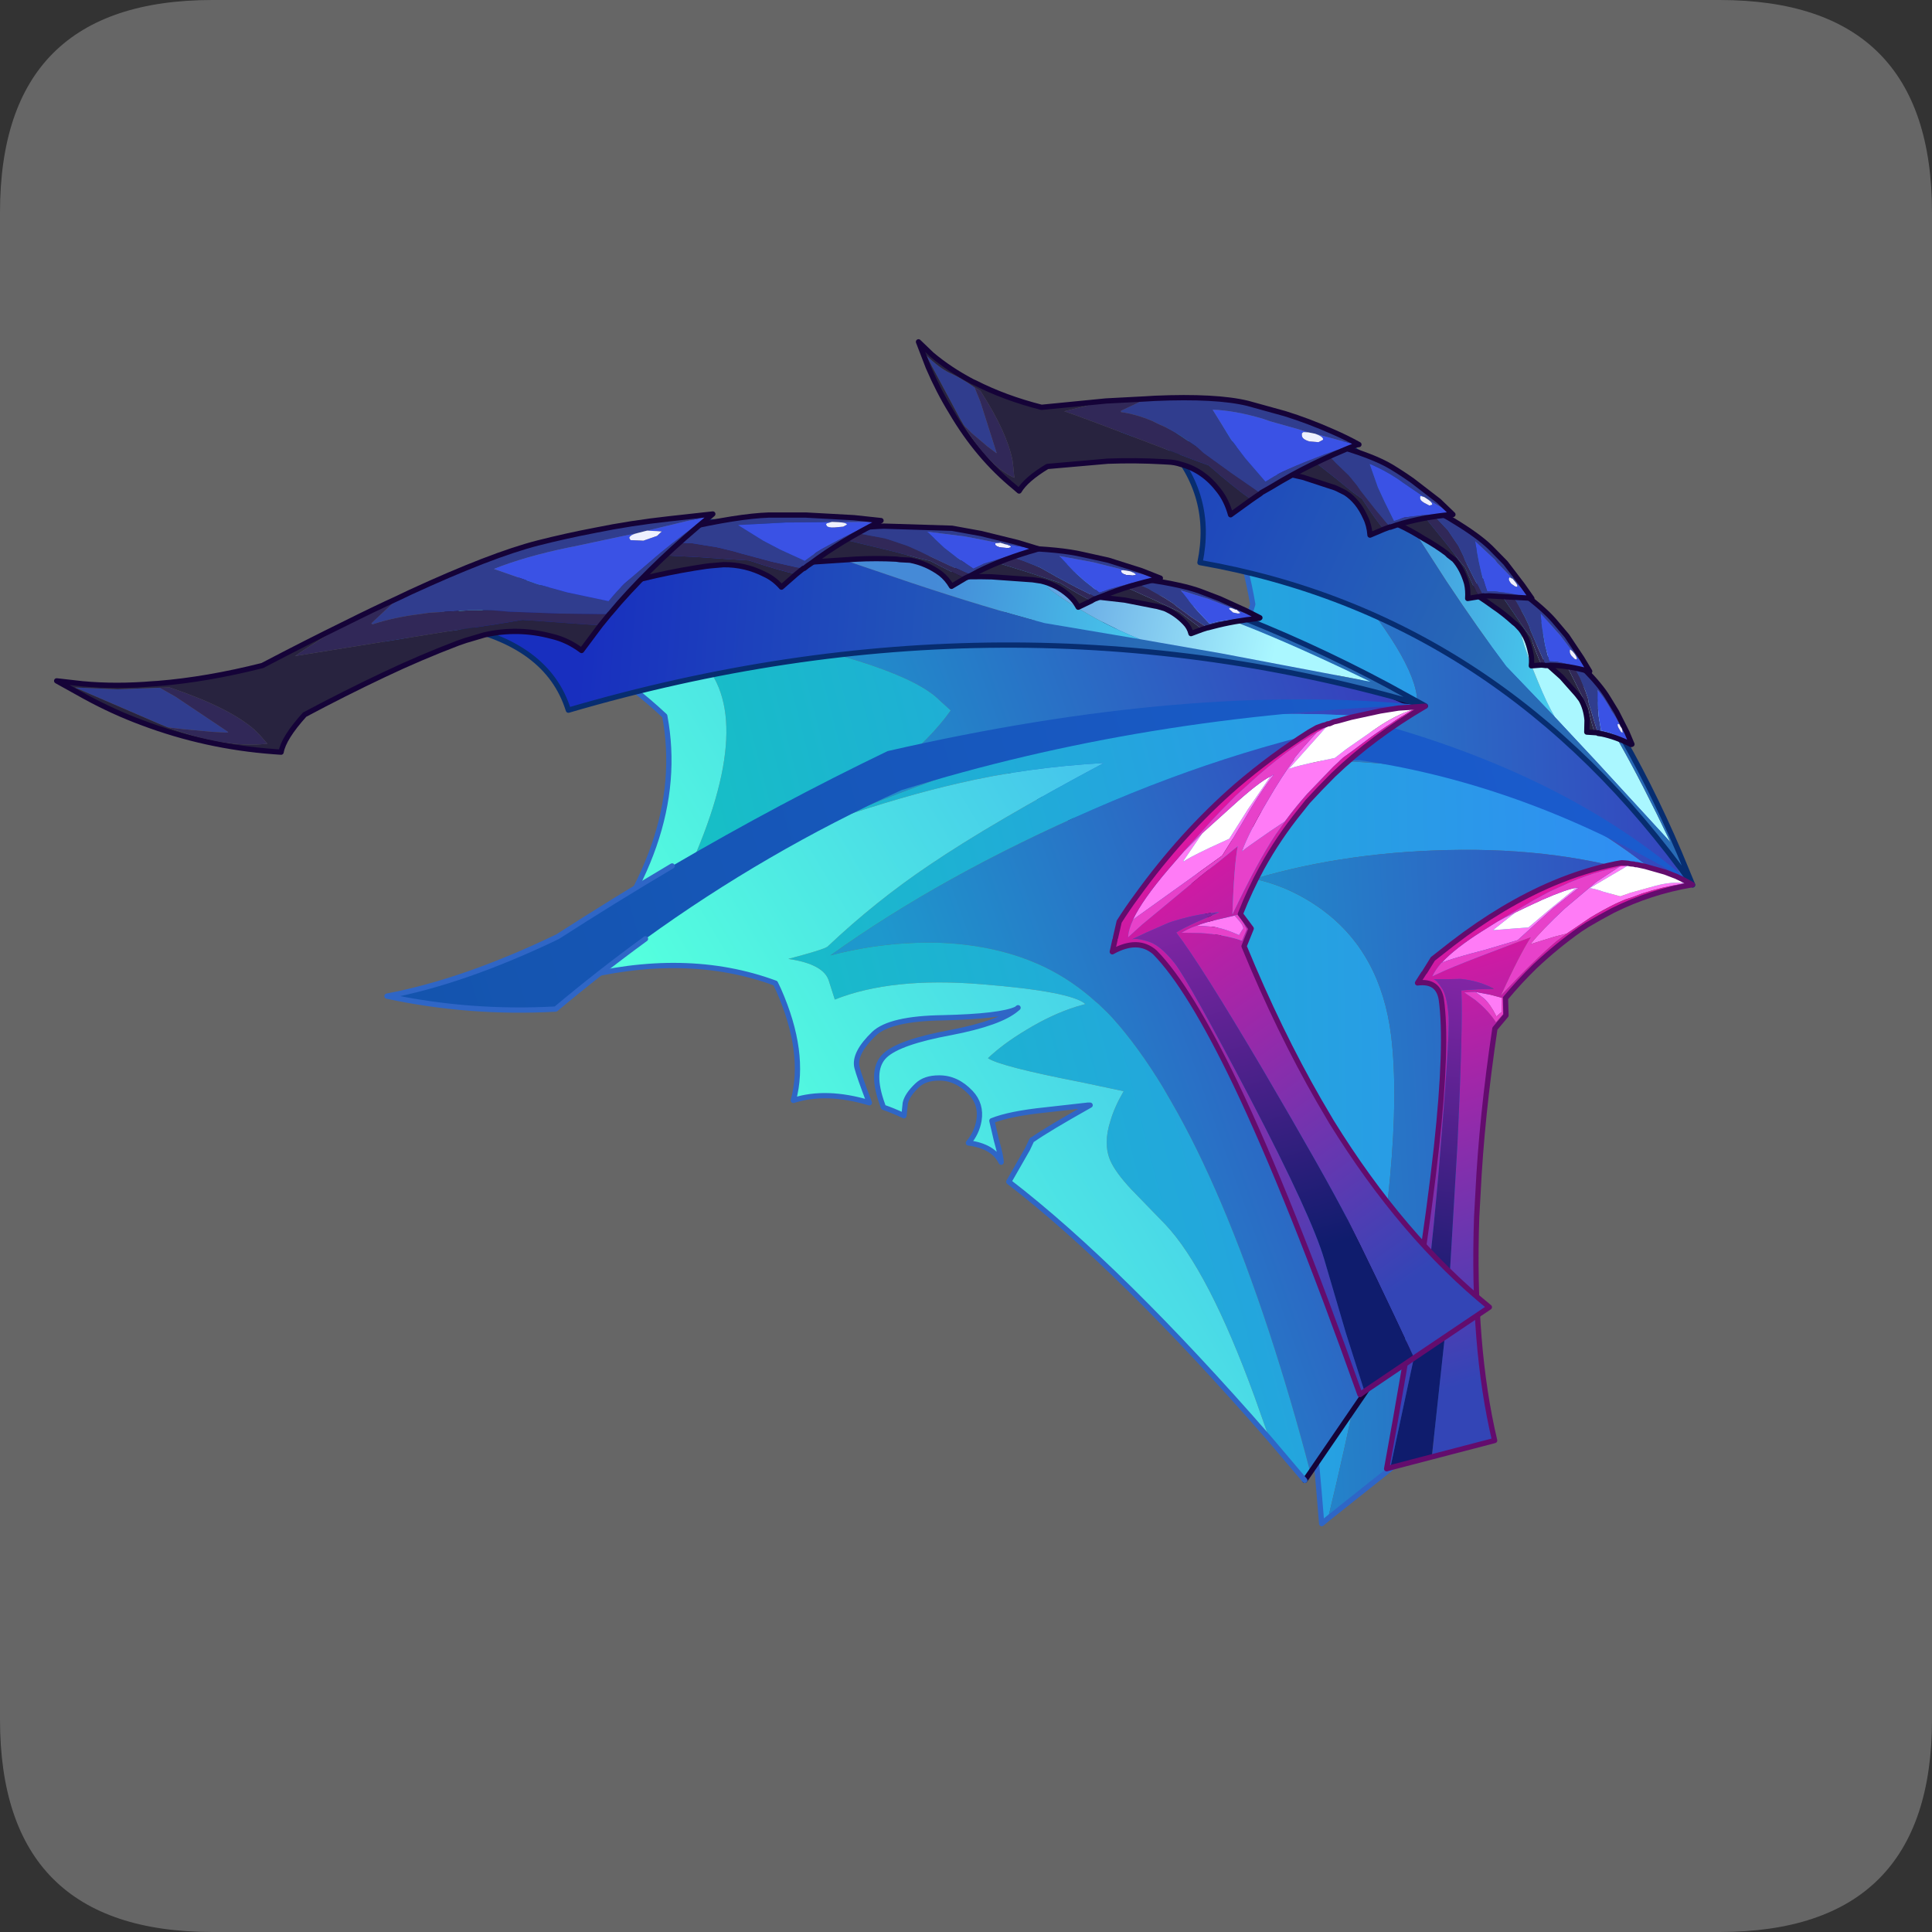 <?xml version="1.0" encoding="UTF-8" standalone="no"?>
<svg xmlns:ffdec="https://www.free-decompiler.com/flash" xmlns:xlink="http://www.w3.org/1999/xlink" ffdec:objectType="frame" height="30.0px" width="30.0px" xmlns="http://www.w3.org/2000/svg">
  <rect width="100%" height="100%" fill="#333333" stroke="none"/>
  <g transform="matrix(1.0, 0.0, 0.0, 1.0, 0.0, 0.0)">
    <use ffdec:characterId="1" height="30.0" transform="matrix(1.0, 0.0, 0.0, 1.0, 0.0, 0.0)" width="30.0" xlink:href="#shape0"/>
    <use ffdec:characterId="3" height="224.8" transform="matrix(0.082, 0.0, 0.0, 0.082, 0.839, 5.267)" width="310.8" xlink:href="#sprite0"/>
  </g>
  <defs>
    <g id="shape0" transform="matrix(1.0, 0.0, 0.0, 1.0, 0.0, 0.0)">
      <path d="M0.0 0.0 L30.0 0.0 30.0 30.0 0.0 30.0 0.0 0.0" fill="#33cc66" fill-opacity="0.0" fill-rule="evenodd" stroke="none"/>
      <path d="M0.0 26.7 L0.0 3.3 Q0.0 0.0 3.3 0.0 L26.7 0.0 Q30.0 0.0 30.0 3.3 L30.0 26.7 Q30.0 30.0 26.7 30.0 L3.3 30.0 Q0.0 30.0 0.0 26.7" fill="#666666" fill-rule="evenodd" stroke="none"/>
    </g>
    <g id="sprite0" transform="matrix(1.0, 0.0, 0.0, 1.0, 16.05, -34.5)">
      <use ffdec:characterId="2" height="224.8" transform="matrix(1.0, 0.0, 0.0, 1.0, -16.05, 34.5)" width="310.8" xlink:href="#shape1"/>
    </g>
    <g id="shape1" transform="matrix(1.0, 0.0, 0.0, 1.0, 16.05, -34.5)">
      <path d="M199.45 51.7 Q208.55 57.15 224.65 75.3 240.75 93.4 242.0 101.95 242.15 103.5 242.45 104.4 233.35 111.45 215.2 114.15 243.75 114.0 259.25 119.4 274.65 124.9 289.4 137.25 271.95 131.05 250.55 131.2 229.25 131.35 211.25 136.7 218.15 138.2 224.1 142.55 235.2 150.7 237.15 166.4 239.75 187.8 231.1 231.3 228.45 244.4 225.2 257.8 L224.0 258.8 Q216.25 161.45 196.6 158.35 201.45 151.3 203.1 138.85 L203.25 137.45 Q196.0 125.45 181.6 122.2 204.1 107.85 210.95 84.7 205.8 54.8 186.3 52.1 L199.45 51.7" fill="url(#gradient0)" fill-rule="evenodd" stroke="none"/>
      <path d="M225.2 257.8 Q228.45 244.4 231.1 231.3 239.75 187.8 237.15 166.4 235.2 150.7 224.1 142.55 218.15 138.2 211.25 136.7 229.25 131.35 250.55 131.2 271.95 131.05 289.4 137.25 274.65 124.9 259.25 119.4 243.75 114.0 215.2 114.15 233.35 111.45 242.45 104.4 242.15 103.5 242.0 101.95 240.75 93.4 224.65 75.3 208.55 57.15 199.45 51.7 L209.35 51.35 281.45 115.4 293.4 137.5 290.8 137.65 289.4 137.25 289.9 137.65 281.05 137.9 256.15 150.4 245.45 241.7 225.2 257.8" fill="url(#gradient1)" fill-rule="evenodd" stroke="none"/>
      <path d="M289.9 137.65 L289.4 137.25 290.8 137.65 289.9 137.65" fill="url(#gradient2)" fill-rule="evenodd" stroke="none"/>
      <path d="M199.45 51.7 L186.3 52.1 Q205.8 54.8 210.95 84.7 204.1 107.85 181.6 122.2 196.0 125.45 203.25 137.45 L203.1 138.85 Q201.45 151.3 196.6 158.35 216.25 161.45 224.0 258.8 L225.2 257.8 245.45 241.7 256.15 150.4 281.05 137.9 289.9 137.65 290.8 137.65 293.4 137.5 281.45 115.4 209.35 51.35 199.45 51.7 Z" fill="none" stroke="#2f66c6" stroke-linecap="round" stroke-linejoin="round" stroke-width="1.0"/>
      <path d="M200.75 110.4 Q216.95 107.65 232.55 106.7 270.45 116.85 293.75 137.35 263.15 118.9 231.15 114.2 211.95 114.75 192.45 120.7 184.95 122.95 177.45 126.0 167.9 120.5 160.15 111.65 169.65 114.75 183.05 114.0 191.95 111.95 200.75 110.4" fill="url(#gradient3)" fill-rule="evenodd" stroke="none"/>
      <path d="M200.75 110.4 Q191.95 111.95 183.05 114.0 169.65 114.75 160.15 111.65 167.9 120.5 177.45 126.0 184.95 122.95 192.45 120.7" fill="none" stroke="#072d70" stroke-linecap="round" stroke-linejoin="round" stroke-width="1.0"/>
      <path d="M228.4 54.35 L228.95 54.4" fill="none" stroke="#150338" stroke-linecap="round" stroke-linejoin="round" stroke-width="1.0"/>
      <path d="M268.15 106.05 L258.95 96.45 Q253.75 89.55 247.6 80.3 L241.45 70.75 Q246.7 73.15 252.95 78.15 263.75 86.6 270.55 95.9 L271.25 96.95 266.1 93.15 Q263.65 91.65 261.85 90.75 262.8 94.2 265.0 99.45 266.65 103.5 268.15 106.05" fill="url(#gradient4)" fill-rule="evenodd" stroke="none"/>
      <path d="M268.15 106.05 Q266.65 103.5 265.0 99.45 262.8 94.2 261.85 90.75 263.65 91.65 266.1 93.15 L271.25 96.95 Q276.4 104.1 280.45 111.05 284.65 118.45 290.05 129.75 L275.9 114.35 268.15 106.05" fill="url(#gradient5)" fill-rule="evenodd" stroke="none"/>
      <path d="M271.25 96.95 L270.55 95.9 Q263.75 86.6 252.95 78.15 246.7 73.15 241.45 70.75 L247.6 80.3 Q253.75 89.55 258.95 96.45 L268.15 106.05 275.9 114.35 290.05 129.75 Q284.65 118.45 280.45 111.05 276.4 104.1 271.25 96.95 M294.25 137.85 Q257.85 86.8 200.95 76.8 203.6 64.1 194.8 54.35 L228.4 54.35 Q269.35 79.3 291.7 131.7 L294.25 137.85" fill="url(#gradient6)" fill-rule="evenodd" stroke="none"/>
      <path d="M294.25 137.85 Q257.85 86.8 200.95 76.8 203.6 64.1 194.8 54.35 L228.4 54.35 Q269.35 79.3 291.7 131.7 L294.25 137.85 Z" fill="none" stroke="#072d70" stroke-linecap="round" stroke-linejoin="round" stroke-width="1.0"/>
      <path d="M292.7 137.5 L292.75 137.55 Q288.55 138.2 284.7 139.45 L283.0 140.1 281.45 140.6 279.75 141.35 Q277.2 142.6 274.9 144.0 L270.4 147.05 268.05 147.65 263.55 149.05 Q265.65 146.4 270.05 142.3 L276.1 137.2 275.8 137.4 280.45 134.35 281.95 134.2 274.65 138.5 Q275.1 138.35 277.4 139.15 L280.55 140.0 282.4 139.35 287.25 138.0 Q290.25 137.2 292.7 137.5 M246.75 152.55 Q249.25 149.85 254.3 146.65 L257.25 144.8 Q258.65 144.0 260.6 143.1 L256.5 146.35 256.55 146.4 260.4 146.1 263.15 145.9 267.4 142.3 272.2 138.4 272.65 138.4 267.85 142.2 263.7 145.95 261.1 148.3 255.05 150.1 Q248.85 151.7 246.75 152.55 M258.05 159.2 L258.1 161.65 258.1 161.9 257.7 162.2 257.1 162.75 Q255.95 160.45 254.75 159.35 L253.1 158.1 256.0 158.65 258.05 159.2" fill="#ff7bf6" fill-rule="evenodd" stroke="none"/>
      <path d="M289.0 135.4 L291.1 136.2 Q292.75 136.95 294.2 137.8 286.2 139.15 279.1 142.7 L276.7 144.0 274.35 145.35 272.95 146.25 Q268.55 149.35 264.45 153.2 261.55 156.0 258.8 159.3 L258.9 162.55 256.8 165.05 Q254.3 181.75 253.6 196.2 L253.35 200.7 Q252.5 225.05 256.75 243.05 L244.85 246.15 247.85 218.45 249.7 187.1 Q250.75 165.1 250.45 157.8 L253.6 157.6 256.45 157.55 256.6 157.5 Q253.75 156.0 250.35 155.65 L247.35 155.7 245.15 155.7 Q245.8 155.85 246.7 157.3 247.75 158.7 248.05 162.85 248.25 166.85 246.25 190.95 244.2 215.15 242.35 223.25 L239.35 237.2 237.0 248.2 236.3 248.4 Q243.25 210.35 245.75 187.4 247.85 167.95 246.65 159.5 246.05 155.9 242.15 156.4 L243.3 154.6 243.5 154.35 245.05 151.85 248.75 148.95 Q258.3 141.6 267.85 137.55 273.8 135.05 279.65 133.85 L280.8 133.65 281.6 133.7 282.05 133.75 282.25 133.8 282.5 133.85 283.1 133.9 283.45 134.0 283.7 134.0 285.3 134.35 282.85 134.2 281.95 134.2 280.45 134.35 276.9 135.25 Q274.15 136.0 270.85 137.4 267.55 138.9 267.05 139.15 L264.25 140.65 262.65 141.6 257.25 144.8 254.3 146.65 Q249.25 149.85 246.75 152.55 L246.7 152.55 Q245.5 153.95 244.95 155.15 L247.35 154.05 Q250.7 152.6 257.35 150.1 L260.5 148.9 263.6 147.75 Q261.5 151.0 257.95 158.75 264.4 151.9 268.45 148.5 L270.4 147.05 274.9 144.0 Q277.2 142.6 279.75 141.35 L281.45 140.6 283.0 140.1 284.7 139.45 Q288.55 138.2 292.75 137.55 L292.7 137.5 Q290.1 136.15 289.0 135.4 M253.1 158.1 L251.85 158.15 251.0 158.2 253.05 159.6 Q255.6 161.65 257.0 163.85 L258.35 162.3 258.35 162.15 258.4 161.8 258.45 159.6 258.35 159.25 258.05 159.2 256.0 158.65 253.1 158.1" fill="url(#gradient7)" fill-rule="evenodd" stroke="none"/>
      <path d="M285.3 134.35 L289.0 135.4 Q290.1 136.15 292.7 137.5 290.25 137.2 287.25 138.0 L282.4 139.35 280.55 140.0 277.4 139.15 Q275.1 138.35 274.65 138.5 L281.95 134.2 282.85 134.2 285.3 134.35 M272.2 138.4 L267.4 142.3 263.15 145.9 260.4 146.1 256.55 146.4 256.5 146.35 260.6 143.1 Q262.85 142.0 265.8 140.65 270.5 138.6 272.2 138.4" fill="#ffffff" fill-rule="evenodd" stroke="none"/>
      <path d="M270.4 147.05 L268.45 148.5 Q264.4 151.9 257.95 158.75 261.5 151.0 263.6 147.75 L260.5 148.9 257.35 150.1 Q250.7 152.6 247.35 154.05 L244.95 155.15 Q245.5 153.95 246.7 152.55 L246.75 152.55 Q248.85 151.7 255.05 150.1 L261.1 148.3 263.7 145.95 267.85 142.2 272.65 138.4 272.2 138.4 Q270.5 138.6 265.8 140.65 262.85 142.0 260.6 143.1 258.65 144.0 257.25 144.8 L262.65 141.6 264.25 140.65 267.05 139.15 Q267.55 138.9 270.85 137.4 274.15 136.0 276.9 135.25 L280.45 134.35 275.8 137.4 276.1 137.2 270.05 142.3 Q265.65 146.4 263.55 149.05 L268.05 147.65 270.4 147.05 M258.05 159.2 L258.35 159.25 258.45 159.6 258.4 161.8 258.35 162.15 258.35 162.3 257.0 163.85 Q255.6 161.65 253.05 159.6 L251.0 158.2 251.85 158.15 253.1 158.1 254.75 159.35 Q255.95 160.45 257.1 162.75 L257.7 162.2 258.1 161.9 258.1 161.65 258.05 159.2" fill="#e741ca" fill-rule="evenodd" stroke="none"/>
      <path d="M244.85 246.15 L237.0 248.2 239.35 237.2 242.35 223.25 Q244.2 215.15 246.25 190.95 248.25 166.85 248.05 162.85 247.75 158.7 246.7 157.3 245.8 155.85 245.15 155.7 L247.35 155.7 250.35 155.65 Q253.75 156.0 256.6 157.5 L256.45 157.55 253.6 157.6 250.45 157.8 Q250.75 165.1 249.7 187.1 L247.85 218.45 244.85 246.15" fill="url(#gradient8)" fill-rule="evenodd" stroke="none"/>
      <path d="M289.0 135.4 L291.1 136.2 Q292.75 136.95 294.2 137.8 286.2 139.15 279.1 142.7 L276.7 144.0 274.35 145.35 272.95 146.25 Q268.55 149.35 264.45 153.2 261.55 156.0 258.8 159.3 L258.9 162.55 256.8 165.05 Q254.3 181.75 253.6 196.2 L253.35 200.7 Q252.5 225.05 256.75 243.05 L244.85 246.15 237.0 248.2 236.3 248.4 Q243.25 210.35 245.75 187.4 247.85 167.95 246.65 159.5 246.05 155.9 242.15 156.4 L243.3 154.6 M243.5 154.35 L245.05 151.85 248.75 148.95 Q258.3 141.6 267.85 137.55 273.8 135.05 279.65 133.85 L280.8 133.65 281.6 133.7 282.05 133.75 282.25 133.8 282.5 133.85 283.1 133.9 283.45 134.0 283.7 134.0 285.3 134.35 289.0 135.4" fill="none" stroke="#630c6d" stroke-linecap="round" stroke-linejoin="round" stroke-width="1.0"/>
      <path d="M280.85 108.25 L280.85 108.2 280.8 108.15 280.45 107.65 280.5 107.55 280.15 107.0 Q279.9 106.35 278.85 104.85 L278.55 104.25 Q277.35 102.2 276.25 100.9 276.2 102.6 276.3 103.95 L276.45 105.9 276.9 108.6 277.95 108.85 Q278.75 109.05 280.05 109.7 L282.25 111.0 282.55 111.0 281.95 110.0 280.85 108.25 M273.2 96.45 L273.7 96.95 Q276.85 100.15 278.2 102.4 L279.85 105.1 281.8 108.95 282.75 111.2 282.6 111.25 Q279.7 109.8 277.05 109.25 L276.35 109.15 276.35 109.05 276.3 109.05 276.25 108.95 276.1 108.45 275.4 106.2 274.55 103.3 274.45 102.6 273.9 101.0 273.0 98.8 272.8 98.4 271.5 96.05 271.45 95.9 273.2 96.45" fill="#303d8e" fill-rule="evenodd" stroke="none"/>
      <path d="M280.5 107.55 L280.25 107.4 280.15 107.35 280.05 107.4 280.05 107.5 Q280.0 107.75 280.3 108.25 L280.7 108.9 281.0 109.0 280.85 108.25 281.95 110.0 282.55 111.0 282.25 111.0 280.05 109.7 Q278.75 109.05 277.95 108.85 L276.9 108.6 276.45 105.9 276.3 103.95 Q276.2 102.6 276.25 100.9 277.35 102.2 278.55 104.25 L278.85 104.85 Q279.9 106.35 280.15 107.0 L280.5 107.55" fill="#3a52e5" fill-rule="evenodd" stroke="none"/>
      <path d="M280.85 108.25 L281.0 109.0 280.7 108.9 280.3 108.25 Q280.0 107.75 280.05 107.5 L280.05 107.4 280.15 107.35 280.25 107.4 280.5 107.55 280.45 107.65 280.8 108.15 280.85 108.2 280.85 108.25" fill="#eef0ff" fill-rule="evenodd" stroke="none"/>
      <path d="M276.3 109.05 L275.7 109.0 Q275.1 107.45 274.5 104.35 L273.75 102.95 272.55 100.6 269.25 94.0 269.85 93.65 271.05 94.5 273.2 96.45 271.45 95.9 271.5 96.05 272.8 98.4 273.0 98.8 273.9 101.0 274.45 102.6 274.55 103.3 275.4 106.2 276.1 108.45 276.25 108.95 276.3 109.05 M269.0 93.55 L268.6 92.9 269.45 93.45 269.0 93.55" fill="#312858" fill-rule="evenodd" stroke="none"/>
      <path d="M275.7 109.0 L274.2 108.9 274.25 106.65 Q274.05 104.4 273.1 102.75 L272.45 101.9 272.2 101.6 269.45 98.5 266.15 95.55 269.25 94.0 272.55 100.6 273.75 102.95 274.5 104.35 Q275.1 107.45 275.7 109.0 M269.85 93.65 L270.05 93.45 271.05 94.5 269.85 93.65" fill="#28233f" fill-rule="evenodd" stroke="none"/>
      <path d="M273.2 96.45 L273.7 96.95 Q276.85 100.15 278.2 102.4 L279.85 105.1 281.8 108.95 282.75 111.2 282.6 111.25 Q279.7 109.8 277.05 109.25 L276.35 109.15 276.35 109.05 276.3 109.05 275.7 109.0 274.2 108.9 274.25 106.65 Q274.05 104.4 273.1 102.75 L272.45 101.9 272.2 101.6 269.45 98.5 266.15 95.55 269.25 94.0 269.85 93.65 270.05 93.45 271.05 94.5 273.2 96.45 Z" fill="none" stroke="#150338" stroke-linecap="round" stroke-linejoin="round" stroke-width="1.0"/>
      <path d="M260.95 81.85 L261.65 82.25 Q266.0 85.5 268.0 87.8 L270.45 90.7 273.25 94.9 274.75 97.4 274.6 97.4 Q270.75 96.3 267.3 96.25 L266.5 96.3 266.45 96.3 266.3 96.05 266.1 95.5 264.95 92.9 263.55 89.65 263.3 88.85 262.45 87.05 261.1 84.6 260.85 84.15 258.9 81.65 258.85 81.55 260.95 81.85 M271.5 93.6 L270.9 92.85 269.15 90.55 268.6 89.95 265.45 86.4 Q265.6 88.4 265.9 90.05 L266.3 92.4 267.1 95.5 268.45 95.55 271.2 96.15 274.1 97.15 274.45 97.2 273.55 96.05 271.95 94.15 271.5 93.6" fill="#303d8e" fill-rule="evenodd" stroke="none"/>
      <path d="M266.45 96.3 L265.65 96.2 Q264.75 94.4 263.6 90.95 L262.5 89.5 260.7 86.85 255.75 79.65 256.5 79.15 258.1 79.9 260.95 81.85 258.85 81.55 258.9 81.65 260.85 84.15 261.1 84.6 262.45 87.05 263.3 88.85 263.55 89.65 264.95 92.9 266.1 95.5 266.3 96.05 266.45 96.3 M256.0 78.95 L255.5 79.25 254.9 78.4 256.0 78.95" fill="#312858" fill-rule="evenodd" stroke="none"/>
      <path d="M265.65 96.2 L263.7 96.35 Q263.85 94.95 263.55 93.8 263.0 91.1 261.65 89.4 L260.8 88.5 260.35 88.15 Q258.55 86.5 256.55 85.15 254.45 83.6 252.1 82.2 L255.75 79.65 260.7 86.85 262.5 89.5 263.6 90.95 Q264.75 94.4 265.65 96.2 M256.5 79.15 L256.75 78.9 258.1 79.9 256.5 79.15" fill="#28233f" fill-rule="evenodd" stroke="none"/>
      <path d="M271.95 94.15 L273.55 96.05 274.45 97.2 274.1 97.15 271.2 96.15 268.45 95.55 267.1 95.5 266.3 92.4 265.9 90.05 Q265.6 88.4 265.45 86.4 L268.6 89.95 269.15 90.55 270.9 92.85 271.5 93.6 271.1 93.3 271.05 93.3 271.0 93.4 271.0 93.55 Q270.9 93.9 271.3 94.45 L271.9 95.05 272.3 95.15 Q272.4 94.9 271.95 94.15" fill="#3a52e5" fill-rule="evenodd" stroke="none"/>
      <path d="M271.5 93.6 L271.95 94.15 Q272.4 94.9 272.3 95.15 L271.9 95.05 271.3 94.45 Q270.9 93.9 271.0 93.55 L271.0 93.4 271.05 93.3 271.1 93.3 271.5 93.6" fill="#eef0ff" fill-rule="evenodd" stroke="none"/>
      <path d="M260.95 81.85 L261.65 82.25 Q266.0 85.5 268.0 87.8 L270.45 90.7 273.25 94.9 274.75 97.4 274.6 97.4 Q270.75 96.3 267.3 96.25 L266.5 96.3 266.45 96.3 265.65 96.2 263.7 96.35 Q263.85 94.95 263.55 93.8 263.0 91.1 261.65 89.4 L260.8 88.5 260.35 88.15 Q258.55 86.5 256.55 85.15 254.45 83.6 252.1 82.2 L255.75 79.65 256.5 79.15 256.75 78.9 258.1 79.9 260.95 81.85 Z" fill="none" stroke="#150338" stroke-linecap="round" stroke-linejoin="round" stroke-width="1.0"/>
      <path d="M248.1 68.35 L245.7 68.15 245.65 68.3 247.95 70.75 248.3 71.3 249.9 73.65 250.85 75.6 251.15 76.4 252.85 79.8 254.25 82.4 254.55 83.0 254.65 83.1 253.8 83.25 Q252.7 81.4 251.2 77.8 L250.0 76.35 247.95 73.65 242.15 66.5 242.95 65.85 244.8 66.5 248.1 68.35 M241.8 66.1 L241.2 65.25 242.4 65.65 241.8 66.1" fill="#312858" fill-rule="evenodd" stroke="none"/>
      <path d="M254.65 83.1 L254.55 83.0 254.25 82.4 252.85 79.8 251.15 76.4 250.85 75.6 249.9 73.65 248.3 71.3 247.95 70.75 245.65 68.3 245.7 68.15 248.1 68.35 248.75 68.75 Q253.65 71.7 256.0 74.0 L258.8 76.85 262.05 81.1 263.8 83.6 263.65 83.55 255.65 83.1 254.75 83.15 254.65 83.1 M260.05 79.85 L259.45 79.1 257.25 76.85 256.8 76.25 253.05 72.75 253.75 76.6 254.3 79.05 255.35 82.25 256.8 82.25 259.85 82.65 263.05 83.35 263.45 83.35 262.4 82.3 260.6 80.4 260.1 79.8 260.05 79.85" fill="#303d8e" fill-rule="evenodd" stroke="none"/>
      <path d="M244.8 66.5 L242.95 65.85 243.25 65.55 244.8 66.5 M242.15 66.5 L247.95 73.65 250.0 76.35 251.2 77.8 Q252.7 81.4 253.8 83.25 L251.65 83.6 Q251.75 82.05 251.45 80.75 250.65 78.0 249.1 76.25 L248.05 75.45 247.65 75.05 Q245.55 73.5 243.3 72.25 240.95 70.75 238.35 69.55 L242.15 66.5" fill="#28233f" fill-rule="evenodd" stroke="none"/>
      <path d="M260.6 80.4 L262.4 82.3 263.45 83.35 263.05 83.35 259.85 82.65 256.8 82.25 255.35 82.25 254.3 79.05 253.75 76.6 253.05 72.75 256.8 76.25 257.25 76.85 259.45 79.1 260.05 79.85 259.7 79.65 259.6 79.6 259.55 79.65 259.45 79.85 Q259.4 80.2 259.9 80.8 L260.6 81.3 261.0 81.4 Q261.2 81.15 260.6 80.4" fill="#3a52e5" fill-rule="evenodd" stroke="none"/>
      <path d="M260.05 79.85 L260.1 79.8 260.6 80.4 Q261.2 81.15 261.0 81.4 L260.6 81.3 259.9 80.8 Q259.4 80.2 259.45 79.85 L259.55 79.65 259.6 79.6 259.7 79.65 260.05 79.85" fill="#eef0ff" fill-rule="evenodd" stroke="none"/>
      <path d="M248.1 68.35 L244.8 66.5 243.25 65.55 242.95 65.85 242.15 66.5 238.35 69.55 Q240.95 70.75 243.3 72.25 245.55 73.5 247.65 75.05 L248.05 75.45 249.1 76.25 Q250.65 78.0 251.45 80.75 251.75 82.05 251.65 83.6 L253.8 83.25 254.65 83.1 254.75 83.15 255.65 83.1 263.65 83.55 263.8 83.6 262.05 81.1 258.8 76.85 256.0 74.0 Q253.65 71.7 248.75 68.75 L248.1 68.35 Z" fill="none" stroke="#150338" stroke-linecap="round" stroke-linejoin="round" stroke-width="1.0"/>
      <path d="M225.8 54.4 L226.85 54.65 Q233.8 56.65 237.15 58.65 239.15 59.85 241.2 61.3 L246.2 65.15 248.85 67.7 248.6 67.7 Q243.05 68.2 238.15 69.7 L237.0 70.1 236.95 70.05 236.8 69.85 236.3 69.3 234.1 66.65 231.35 63.15 230.7 62.2 229.15 60.3 226.7 57.95 226.15 57.35 Q224.5 55.9 222.8 55.2 L222.8 55.0 225.8 54.4 M243.45 64.4 L242.45 63.75 239.3 61.6 238.55 61.05 Q235.6 59.1 233.1 58.15 L234.65 62.55 235.9 65.25 237.7 68.9 239.65 68.25 243.6 67.75 247.95 67.6 248.4 67.55 246.9 66.5 244.05 64.8 243.45 64.4" fill="#303d8e" fill-rule="evenodd" stroke="none"/>
      <path d="M244.05 64.8 L246.9 66.5 248.4 67.55 247.95 67.6 243.6 67.75 239.65 68.25 237.7 68.9 235.9 65.25 234.65 62.55 233.1 58.15 Q235.6 59.1 238.55 61.05 L239.3 61.6 242.45 63.75 243.45 64.4 242.8 64.2 242.75 64.2 242.65 64.3 242.65 64.55 Q242.6 65.0 243.35 65.45 L244.4 66.0 244.9 65.85 Q245.05 65.5 244.05 64.8" fill="#3a52e5" fill-rule="evenodd" stroke="none"/>
      <path d="M236.95 70.05 L235.75 70.5 Q234.15 68.6 231.65 64.75 L229.85 63.45 226.65 60.85 218.05 54.1 218.9 53.1 221.35 53.3 225.8 54.4 222.8 55.0 222.8 55.2 Q224.5 55.9 226.15 57.35 L226.7 57.95 229.15 60.3 230.7 62.2 231.35 63.15 234.1 66.65 236.3 69.3 236.8 69.85 236.95 70.05 M216.5 53.0 L218.25 53.0 217.5 53.7 216.5 53.0" fill="#312858" fill-rule="evenodd" stroke="none"/>
      <path d="M235.75 70.5 L233.15 71.6 Q233.0 69.7 232.3 68.3 230.9 65.15 228.5 63.6 L227.1 62.9 226.55 62.65 220.45 60.65 213.55 59.1 218.05 54.1 226.65 60.85 229.85 63.45 231.65 64.75 Q234.15 68.6 235.75 70.5 M218.9 53.1 L219.2 52.75 221.35 53.3 218.9 53.1" fill="#28233f" fill-rule="evenodd" stroke="none"/>
      <path d="M243.45 64.4 L244.05 64.8 Q245.05 65.5 244.9 65.85 L244.4 66.0 243.35 65.45 Q242.6 65.0 242.65 64.55 L242.65 64.3 242.75 64.2 242.8 64.2 243.45 64.4" fill="#eef0ff" fill-rule="evenodd" stroke="none"/>
      <path d="M225.8 54.4 L226.85 54.65 Q233.8 56.65 237.15 58.65 239.15 59.85 241.2 61.3 L246.2 65.15 248.85 67.7 248.6 67.7 Q243.05 68.2 238.15 69.7 L237.0 70.1 236.95 70.05 235.75 70.5 233.15 71.6 Q233.0 69.7 232.3 68.3 230.9 65.15 228.5 63.6 L227.1 62.9 226.55 62.65 220.45 60.65 213.55 59.1 218.05 54.1 218.9 53.1 219.2 52.75 221.35 53.3 225.8 54.4 Z" fill="none" stroke="#150338" stroke-linecap="round" stroke-linejoin="round" stroke-width="1.0"/>
      <path d="M221.5 52.15 L219.75 51.6 214.25 50.05 212.8 49.55 Q207.55 48.0 203.35 47.85 L206.85 53.5 209.55 57.05 213.35 61.45 Q215.0 60.4 216.4 59.7 218.55 58.65 222.65 57.05 227.35 55.15 229.55 54.75 L230.3 54.45 227.55 53.7 222.75 52.4 221.5 52.15 M190.75 45.8 L192.4 45.7 Q204.05 45.2 210.0 46.65 L217.05 48.6 Q221.55 50.0 226.05 52.0 228.6 53.1 231.05 54.45 L230.65 54.5 Q221.8 58.0 214.45 62.5 L212.6 63.55 212.45 63.7 212.15 63.5 211.25 62.85 207.05 59.95 201.65 56.05 200.5 55.0 197.5 52.95 Q195.55 51.6 193.05 50.55 L191.95 50.0 Q188.85 48.7 186.0 48.3 L186.0 48.05 190.75 45.8 M158.25 43.6 L159.35 46.3 162.45 56.05 162.35 56.05 162.3 56.0 160.7 54.8 157.75 52.3 156.2 50.75 155.45 49.45 149.05 37.5 Q151.65 40.0 153.6 40.9 155.65 41.8 158.25 43.6" fill="#303d8e" fill-rule="evenodd" stroke="none"/>
      <path d="M222.75 52.4 L227.55 53.7 230.3 54.45 229.55 54.75 Q227.35 55.15 222.65 57.05 218.55 58.65 216.4 59.7 215.0 60.4 213.35 61.45 L209.55 57.05 206.85 53.5 203.35 47.85 Q207.55 48.0 212.8 49.55 L214.25 50.05 219.75 51.6 221.5 52.15 220.55 52.1 220.35 52.25 220.25 52.4 220.25 52.75 Q220.3 53.45 221.65 53.85 L223.4 54.0 224.25 53.55 Q224.4 53.0 222.75 52.4" fill="#3a52e5" fill-rule="evenodd" stroke="none"/>
      <path d="M221.5 52.15 L222.75 52.4 Q224.4 53.0 224.25 53.55 L223.4 54.0 221.65 53.85 Q220.3 53.45 220.25 52.75 L220.25 52.4 220.35 52.25 220.55 52.1 221.5 52.15" fill="#eef0ff" fill-rule="evenodd" stroke="none"/>
      <path d="M212.45 63.7 L210.7 64.9 Q207.65 62.8 202.6 58.4 L199.35 57.2 193.6 55.0 Q177.1 48.7 175.25 48.15 L183.15 46.2 190.75 45.8 186.0 48.05 186.0 48.3 Q188.85 48.7 191.95 50.0 L193.05 50.55 Q195.55 51.6 197.5 52.95 L200.5 55.0 201.65 56.05 207.05 59.95 211.25 62.85 212.15 63.5 212.45 63.7 M158.25 43.6 L159.4 44.3 159.6 44.65 Q164.4 52.15 165.45 57.45 L165.6 58.7 165.8 60.75 Q160.95 58.6 156.2 50.75 L157.75 52.3 160.7 54.8 162.3 56.0 162.35 56.05 162.45 56.05 159.35 46.3 158.25 43.6" fill="#312858" fill-rule="evenodd" stroke="none"/>
      <path d="M210.7 64.9 L206.75 67.75 Q206.0 65.05 204.55 63.2 201.6 59.3 197.35 58.2 196.2 57.8 194.85 57.75 L193.95 57.7 Q188.75 57.4 183.5 57.6 L172.05 58.6 Q168.0 61.05 166.7 63.25 L165.9 62.55 Q158.85 56.8 153.85 48.25 151.45 44.35 149.5 39.8 L147.65 35.0 150.15 37.4 Q153.6 40.3 157.9 42.55 L158.35 42.75 Q164.05 45.65 170.95 47.4 L183.15 46.2 175.25 48.15 Q177.1 48.7 193.6 55.0 L199.35 57.2 202.6 58.4 Q207.65 62.8 210.7 64.9 M156.2 50.75 Q160.95 58.6 165.8 60.75 L165.6 58.7 165.45 57.45 Q164.4 52.15 159.6 44.65 L159.4 44.3 158.25 43.6 Q155.65 41.8 153.6 40.9 151.65 40.0 149.05 37.5 L155.45 49.45 156.2 50.75" fill="#28233f" fill-rule="evenodd" stroke="none"/>
      <path d="M190.75 45.8 L192.4 45.7 Q204.05 45.2 210.0 46.65 L217.05 48.6 Q221.55 50.0 226.05 52.0 228.6 53.1 231.05 54.45 L230.65 54.5 Q221.8 58.0 214.45 62.5 L212.6 63.55 212.45 63.7 210.7 64.9 206.75 67.75 Q206.0 65.05 204.55 63.2 201.6 59.3 197.35 58.2 196.2 57.8 194.85 57.75 L193.95 57.7 Q188.75 57.4 183.5 57.6 L172.05 58.6 Q168.0 61.05 166.7 63.25 L165.9 62.55 Q158.85 56.8 153.85 48.25 151.45 44.35 149.5 39.8 L147.65 35.0 150.15 37.4 Q153.6 40.3 157.9 42.55 L158.35 42.75 Q164.05 45.65 170.95 47.4 L183.15 46.2 190.75 45.8 Z" fill="none" stroke="#150338" stroke-linecap="round" stroke-linejoin="round" stroke-width="1.0"/>
      <path d="M236.8 106.25 L237.8 106.3 225.95 111.7 199.65 137.15 239.65 223.1 221.85 249.1 Q218.3 235.45 214.0 222.35 205.2 195.65 195.55 178.95 L193.9 176.1 Q189.25 168.45 184.4 163.05 L183.55 162.15 181.8 160.45 181.2 159.95 Q176.85 156.0 171.65 153.45 162.95 149.25 151.75 148.8 141.25 148.5 130.95 151.2 152.05 136.05 180.8 123.5 209.55 110.95 236.8 106.25 209.55 104.0 185.4 108.2 164.2 111.9 131.7 125.4 L122.75 129.15 125.95 127.35 Q146.25 115.4 153.75 104.8 L151.7 102.95 Q145.05 96.1 112.5 89.65 79.9 83.15 64.4 83.65 L77.5 77.65 213.1 91.75 242.35 104.2 239.0 105.8 236.8 106.25" fill="url(#gradient9)" fill-rule="evenodd" stroke="none"/>
      <path d="M237.8 106.3 L236.8 106.25 239.0 105.8 237.8 106.3" fill="url(#gradient10)" fill-rule="evenodd" stroke="none"/>
      <path d="M236.8 106.25 Q209.55 110.95 180.8 123.5 152.05 136.05 130.95 151.2 141.25 148.5 151.75 148.8 162.95 149.25 171.65 153.45 176.85 156.0 181.2 159.95 L181.8 160.45 183.55 162.15 184.4 163.05 Q189.25 168.45 193.9 176.1 L195.55 178.95 Q205.2 195.65 214.0 222.35 218.3 235.45 221.85 249.1 L220.8 250.6 214.1 242.7 211.3 234.8 Q202.55 210.8 194.4 202.15 L187.95 195.5 Q184.95 192.3 183.95 190.0 182.6 186.8 184.0 182.5 184.75 179.9 186.5 176.9 L178.45 175.2 Q163.05 172.2 160.8 170.65 163.7 167.9 168.05 165.3 172.9 162.35 177.5 160.9 L179.25 160.4 Q176.55 158.0 159.6 156.65 142.6 155.25 131.8 159.55 L130.7 156.1 Q129.8 152.85 123.0 151.85 129.85 150.05 130.45 149.5 139.55 140.9 149.75 134.05 161.65 126.0 182.75 114.75 168.0 115.6 155.2 118.6 145.1 120.9 131.7 125.4 164.2 111.9 185.4 108.2 209.55 104.0 236.8 106.25 M62.45 84.55 L64.4 83.65 Q79.9 83.15 112.5 89.65 145.05 96.1 151.7 102.95 L153.75 104.8 Q146.25 115.4 125.95 127.35 118.15 130.05 100.25 143.0 116.85 110.95 108.45 97.8 103.1 93.45 93.5 90.25 81.55 86.25 62.45 84.55" fill="url(#gradient11)" fill-rule="evenodd" stroke="none"/>
      <path d="M131.7 125.4 Q145.1 120.9 155.2 118.6 168.0 115.6 182.75 114.75 161.65 126.0 149.75 134.05 139.55 140.9 130.45 149.5 129.85 150.05 123.0 151.85 129.8 152.85 130.7 156.1 L131.8 159.55 Q142.6 155.25 159.6 156.65 176.55 158.0 179.25 160.4 L177.5 160.9 Q172.9 162.35 168.05 165.3 163.7 167.9 160.8 170.65 163.05 172.2 178.45 175.2 L186.5 176.9 Q184.75 179.9 184.0 182.5 182.6 186.8 183.95 190.0 184.95 192.3 187.95 195.5 L194.4 202.15 Q202.55 210.8 211.3 234.8 L214.1 242.7 Q185.85 210.3 164.75 194.05 L168.3 187.85 169.1 186.15 Q169.15 186.05 169.3 186.05 172.15 184.05 180.15 179.55 L179.7 179.55 171.7 180.45 Q164.9 181.15 161.55 182.5 L162.4 186.15 Q163.3 189.35 163.3 190.35 161.8 187.3 157.1 186.7 158.7 184.8 159.1 182.45 159.6 179.4 157.55 177.2 154.85 174.35 151.5 174.4 148.85 174.4 147.4 175.8 145.5 177.6 145.15 179.15 L144.9 181.55 Q142.9 180.6 141.0 179.95 L140.55 178.65 Q138.6 172.7 141.3 170.15 144.0 167.6 153.75 165.8 163.1 164.0 166.2 161.35 L166.5 161.1 166.2 161.35 Q163.2 162.75 152.2 163.0 142.3 163.15 139.25 166.0 135.35 169.75 136.0 172.4 136.4 174.0 138.35 179.1 130.15 176.65 123.95 178.65 126.4 169.6 121.15 157.7 L120.55 156.45 Q103.55 150.15 82.3 155.7 104.15 130.05 99.6 105.85 74.9 82.65 46.85 91.65 L62.45 84.55 Q81.55 86.25 93.5 90.25 103.1 93.45 108.45 97.8 116.85 110.95 100.25 143.0 118.15 130.05 125.95 127.35 L122.75 129.15 131.7 125.4" fill="url(#gradient12)" fill-rule="evenodd" stroke="none"/>
      <path d="M221.85 249.1 L239.65 223.1 199.65 137.15 225.95 111.7 237.8 106.3 239.0 105.8 242.35 104.2 213.1 91.75 77.5 77.65 64.4 83.65 62.45 84.55 46.85 91.65 M220.8 250.6 L221.85 249.1" fill="none" stroke="#150338" stroke-linecap="round" stroke-linejoin="round" stroke-width="1.0"/>
      <path d="M214.1 242.7 L220.8 250.6 M166.2 161.35 Q163.1 164.0 153.75 165.8 144.0 167.6 141.3 170.15 138.6 172.7 140.55 178.65 L141.0 179.95 Q142.9 180.6 144.9 181.55 L145.15 179.15 Q145.5 177.6 147.4 175.8 148.85 174.4 151.5 174.4 154.85 174.35 157.55 177.2 159.6 179.4 159.1 182.45 158.7 184.8 157.1 186.7 161.8 187.3 163.3 190.35 163.3 189.35 162.4 186.15 L161.55 182.5 Q164.9 181.15 171.7 180.45 L179.7 179.55 180.15 179.55 Q172.15 184.05 169.3 186.05 169.15 186.05 169.1 186.15 L168.3 187.85 164.75 194.05 Q185.85 210.3 214.1 242.7 M166.5 161.1 L166.2 161.35 Q163.2 162.75 152.2 163.0 142.3 163.15 139.25 166.0 135.35 169.75 136.0 172.4 136.4 174.0 138.35 179.1 130.15 176.65 123.95 178.65 126.4 169.6 121.15 157.7 L120.55 156.45 Q103.55 150.15 82.3 155.7 104.15 130.05 99.6 105.85 74.9 82.65 46.85 91.65" fill="none" stroke="#2f66c6" stroke-linecap="round" stroke-linejoin="round" stroke-width="1.0"/>
      <path d="M101.0 134.25 Q121.35 122.35 141.8 112.5 199.05 99.4 242.75 103.8 190.45 105.55 144.4 119.9 118.75 131.55 95.95 148.05 87.25 154.4 78.95 161.35 62.6 162.25 47.0 158.9 61.6 156.15 79.3 147.65 90.1 140.7 101.0 134.25" fill="url(#gradient13)" fill-rule="evenodd" stroke="none"/>
      <path d="M101.0 134.25 Q90.1 140.7 79.3 147.65 61.6 156.15 47.0 158.9 62.6 162.25 78.95 161.35 87.25 154.4 95.95 148.05" fill="none" stroke="#2f66c6" stroke-linecap="round" stroke-linejoin="round" stroke-width="1.0"/>
      <path d="M105.1 69.15 L105.85 68.9" fill="none" stroke="#150338" stroke-linecap="round" stroke-linejoin="round" stroke-width="1.0"/>
      <path d="M243.65 103.95 Q164.15 80.5 81.35 104.75 77.4 92.1 59.65 88.7 L105.1 69.15 Q175.25 67.25 236.65 100.1 L243.65 103.95 M188.4 81.55 L186.7 81.05 Q171.95 76.85 152.4 75.65 140.95 75.0 132.5 75.95 L146.5 80.7 Q160.3 85.3 171.5 88.25 L189.55 91.3 205.0 94.0 233.2 99.35 Q219.15 92.55 209.1 88.6 199.65 84.75 188.4 81.55" fill="url(#gradient14)" fill-rule="evenodd" stroke="none"/>
      <path d="M189.55 91.3 Q185.95 89.9 181.25 87.4 175.25 84.05 172.05 81.5 L179.1 81.2 188.4 81.55 Q199.65 84.75 209.1 88.6 219.15 92.55 233.2 99.35 L205.0 94.0 189.55 91.3" fill="url(#gradient15)" fill-rule="evenodd" stroke="none"/>
      <path d="M189.55 91.3 L171.5 88.25 Q160.3 85.3 146.5 80.7 L132.5 75.95 Q140.95 75.0 152.4 75.65 171.95 76.85 186.7 81.05 L188.4 81.55 179.1 81.2 172.05 81.5 Q175.25 84.05 181.25 87.4 185.95 89.9 189.55 91.3" fill="url(#gradient16)" fill-rule="evenodd" stroke="none"/>
      <path d="M243.65 103.95 Q164.15 80.5 81.35 104.75 77.4 92.1 59.65 88.7 L105.1 69.15 Q175.25 67.25 236.65 100.1 L243.65 103.95 Z" fill="none" stroke="#072d70" stroke-linecap="round" stroke-linejoin="round" stroke-width="1.0"/>
      <path d="M241.35 104.6 L241.4 104.6 Q236.2 107.65 231.9 110.9 L229.85 112.45 228.1 113.7 226.2 115.45 221.25 120.6 Q218.95 123.2 217.05 125.8 L214.2 127.7 Q209.55 130.9 208.9 131.5 210.15 128.0 213.7 122.0 216.45 117.25 218.9 113.95 L218.5 114.35 Q219.2 113.15 223.1 108.95 L224.9 107.9 217.7 115.95 Q218.2 115.6 221.75 114.8 L226.5 113.8 228.7 112.1 234.3 108.2 Q237.9 105.7 241.35 104.6 M188.3 144.4 L188.3 144.35 Q190.05 140.65 195.0 134.85 L197.9 131.5 201.4 128.05 197.8 133.3 197.9 133.4 Q198.4 132.9 202.8 130.8 L206.5 129.1 210.05 123.5 214.3 117.3 Q214.65 117.05 214.95 116.95 213.2 119.1 210.75 123.1 L207.35 128.8 205.15 132.3 198.05 137.4 188.35 144.35 188.3 144.4 M207.5 143.65 Q209.15 145.4 209.05 145.8 L209.2 146.0 208.9 146.45 208.35 147.35 Q205.4 146.0 203.2 145.75 L200.35 145.55 Q202.0 144.9 204.5 144.35 L207.5 143.65" fill="#ff7bf6" fill-rule="evenodd" stroke="none"/>
      <path d="M217.05 125.8 Q218.95 123.2 221.25 120.6 L226.2 115.45 228.1 113.7 229.85 112.45 231.9 110.9 Q236.2 107.65 241.4 104.6 L241.35 104.6 235.1 104.9 238.55 104.35 243.6 104.0 Q233.7 109.8 226.2 117.0 L223.7 119.55 221.35 122.05 220.0 123.75 Q215.85 128.85 212.65 134.65 210.4 138.8 208.6 143.35 L210.65 146.1 209.3 149.45 Q215.9 165.5 223.5 178.7 L225.85 182.7 Q239.3 204.45 255.75 217.8 L241.5 227.4 Q233.35 210.0 229.0 201.4 224.6 192.85 212.9 172.9 201.15 153.0 196.45 146.85 197.7 146.05 200.45 144.8 L204.4 143.1 204.55 143.0 Q199.75 143.4 195.05 145.0 L190.95 146.8 188.05 148.15 Q188.95 147.85 191.15 148.55 193.4 149.2 196.15 152.65 198.85 156.1 210.5 178.35 222.15 200.7 224.5 208.8 L228.6 222.75 232.1 233.75 231.25 234.35 Q217.95 196.95 207.7 175.5 198.9 157.2 192.4 150.6 189.2 147.8 184.35 150.5 L184.85 148.25 184.95 147.85 185.65 144.8 Q187.2 142.35 188.9 140.05 197.5 128.1 207.9 119.05 214.45 113.45 221.6 108.9 L223.1 108.05 224.2 107.65 224.8 107.5 225.1 107.35 225.5 107.3 226.3 106.95 226.8 106.85 227.2 106.75 229.55 106.1 226.15 107.45 224.9 107.9 223.1 108.95 Q221.2 110.0 218.75 111.75 215.5 114.0 211.85 117.2 L207.7 120.95 204.85 123.85 203.2 125.6 197.9 131.5 195.0 134.85 Q190.05 140.65 188.3 144.35 L188.3 144.4 Q187.4 146.3 187.35 147.75 L190.0 145.35 201.1 136.15 204.8 133.2 208.1 130.5 Q207.4 134.35 207.1 143.25 L207.15 143.45 207.15 143.3 Q211.8 133.5 215.3 128.25 L217.05 125.8 M200.35 145.55 Q199.3 145.9 198.55 146.3 L197.45 146.9 201.0 146.95 Q205.7 147.25 208.9 148.4 L209.8 146.25 209.7 146.05 209.5 145.7 Q209.0 144.5 208.3 143.75 L208.05 143.5 207.5 143.65 204.5 144.35 Q202.0 144.9 200.35 145.55" fill="url(#gradient17)" fill-rule="evenodd" stroke="none"/>
      <path d="M241.35 104.6 Q237.9 105.7 234.3 108.2 L228.7 112.1 226.5 113.8 221.75 114.8 Q218.2 115.6 217.7 115.95 L224.9 107.9 226.15 107.45 229.55 106.1 235.1 104.9 241.35 104.6 M214.3 117.3 L210.05 123.5 206.5 129.1 202.8 130.8 Q198.4 132.9 197.9 133.4 L197.8 133.3 201.4 128.05 207.0 123.0 Q212.05 118.4 214.3 117.3" fill="#ffffff" fill-rule="evenodd" stroke="none"/>
      <path d="M223.1 108.95 Q219.2 113.15 218.5 114.35 L218.9 113.95 Q216.45 117.25 213.7 122.0 210.15 128.0 208.9 131.5 209.55 130.9 214.2 127.7 L217.05 125.8 215.3 128.25 Q211.8 133.5 207.15 143.3 L207.15 143.45 207.1 143.25 Q207.4 134.35 208.1 130.5 L204.8 133.2 201.1 136.15 190.0 145.35 187.35 147.75 Q187.4 146.3 188.3 144.4 L188.35 144.35 198.05 137.4 205.15 132.3 207.35 128.8 210.75 123.1 Q213.2 119.1 214.95 116.95 214.65 117.05 214.3 117.3 212.05 118.4 207.0 123.0 L201.4 128.05 197.9 131.5 203.2 125.6 204.85 123.85 207.7 120.95 211.85 117.2 Q215.5 114.0 218.75 111.75 221.2 110.0 223.1 108.95 M207.5 143.65 L208.05 143.5 208.3 143.75 Q209.0 144.5 209.5 145.7 L209.7 146.05 209.8 146.25 208.9 148.4 Q205.7 147.25 201.0 146.95 L197.45 146.9 198.55 146.3 Q199.3 145.9 200.35 145.55 L203.2 145.75 Q205.4 146.0 208.35 147.35 L208.9 146.45 209.2 146.0 209.05 145.8 Q209.15 145.4 207.5 143.65" fill="#e741ca" fill-rule="evenodd" stroke="none"/>
      <path d="M241.5 227.4 L232.1 233.75 228.6 222.75 224.5 208.8 Q222.15 200.7 210.5 178.35 198.85 156.1 196.15 152.65 193.4 149.2 191.15 148.55 188.95 147.85 188.05 148.15 L190.95 146.8 195.05 145.0 Q199.75 143.4 204.55 143.0 L204.4 143.1 200.45 144.8 Q197.7 146.05 196.45 146.85 201.15 153.0 212.9 172.9 224.6 192.85 229.0 201.4 233.35 210.0 241.5 227.4" fill="url(#gradient18)" fill-rule="evenodd" stroke="none"/>
      <path d="M235.1 104.9 L238.55 104.35 243.6 104.0 Q233.7 109.8 226.2 117.0 L223.7 119.55 221.35 122.05 220.0 123.75 Q215.85 128.85 212.65 134.65 210.4 138.8 208.6 143.35 L210.65 146.1 209.3 149.45 Q215.9 165.5 223.5 178.7 L225.85 182.7 Q239.3 204.45 255.75 217.8 L241.5 227.4 232.1 233.75 231.25 234.35 Q217.95 196.95 207.7 175.5 198.9 157.2 192.4 150.6 189.2 147.8 184.35 150.5 L184.85 148.25 M184.95 147.85 L185.65 144.8 Q187.2 142.35 188.9 140.05 197.5 128.1 207.9 119.05 214.45 113.45 221.6 108.9 L223.1 108.05 224.2 107.65 224.8 107.5 225.1 107.35 225.5 107.3 226.3 106.95 226.8 106.85 227.2 106.75 229.55 106.1 235.1 104.9" fill="none" stroke="#630c6d" stroke-linecap="round" stroke-linejoin="round" stroke-width="1.0"/>
      <path d="M202.35 89.15 L202.15 89.0 201.7 88.7 199.35 87.15 196.55 85.1 195.9 84.55 194.25 83.5 191.75 82.1 191.3 81.8 Q189.6 81.0 188.05 80.55 L188.0 80.5 190.6 79.95 191.45 80.1 Q197.7 81.05 200.9 82.2 L204.7 83.65 209.65 85.9 212.3 87.25 212.15 87.35 Q207.35 87.85 203.4 88.9 L202.45 89.15 202.35 89.15 M207.05 85.45 L206.2 85.1 203.25 83.95 202.45 83.65 197.3 82.05 199.3 84.6 200.75 86.25 202.75 88.35 204.4 87.95 207.8 87.45 211.5 87.3 211.95 87.25 210.4 86.75 208.0 85.85 208.0 85.8 207.85 85.7 207.75 85.75 207.15 85.5 207.05 85.5 207.05 85.45" fill="#303d8e" fill-rule="evenodd" stroke="none"/>
      <path d="M190.6 79.95 L188.0 80.5 188.05 80.55 Q189.6 81.0 191.3 81.8 L191.75 82.1 194.25 83.5 195.9 84.55 196.55 85.1 199.35 87.15 201.7 88.7 202.15 89.0 202.35 89.15 201.4 89.45 197.0 86.1 195.3 85.3 192.2 83.85 183.8 80.05 184.4 79.4 186.5 79.45 190.6 79.95 M182.3 79.45 L183.75 79.4 183.25 79.8 182.3 79.45" fill="#312858" fill-rule="evenodd" stroke="none"/>
      <path d="M186.5 79.45 L184.4 79.4 184.55 79.2 186.5 79.45 M183.8 80.05 L192.2 83.85 195.3 85.3 197.0 86.1 201.4 89.45 199.25 90.25 Q198.95 89.05 198.1 88.2 196.45 86.45 194.25 85.5 L192.85 85.1 192.3 85.0 186.7 83.9 180.55 83.2 183.8 80.05" fill="#28233f" fill-rule="evenodd" stroke="none"/>
      <path d="M208.0 85.85 L210.4 86.75 211.95 87.25 211.5 87.3 207.8 87.45 204.4 87.95 202.75 88.35 200.75 86.25 199.3 84.6 197.3 82.05 202.45 83.65 203.25 83.95 206.2 85.1 207.05 85.45 206.65 85.4 206.5 85.45 206.5 85.55 206.5 85.6 207.2 86.25 208.15 86.45 208.6 86.35 208.0 85.85" fill="#3a52e5" fill-rule="evenodd" stroke="none"/>
      <path d="M207.05 85.45 L207.05 85.5 207.15 85.5 207.75 85.75 207.85 85.7 208.0 85.8 208.0 85.85 208.6 86.35 208.15 86.45 207.2 86.25 206.5 85.6 206.5 85.55 206.5 85.45 206.65 85.4 207.05 85.45" fill="#eef0ff" fill-rule="evenodd" stroke="none"/>
      <path d="M190.6 79.95 L186.5 79.45 184.55 79.2 184.4 79.4 183.8 80.05 180.55 83.2 186.7 83.9 192.3 85.0 192.85 85.1 194.25 85.5 Q196.45 86.45 198.1 88.2 198.95 89.05 199.25 90.25 L201.4 89.45 202.35 89.15 202.45 89.15 203.4 88.9 Q207.35 87.85 212.15 87.35 L212.3 87.25 209.65 85.9 204.7 83.65 200.9 82.2 Q197.7 81.05 191.45 80.1 L190.6 79.95 Z" fill="none" stroke="#150338" stroke-linecap="round" stroke-linejoin="round" stroke-width="1.0"/>
      <path d="M181.45 83.55 Q180.9 83.7 180.4 84.05 178.2 83.0 174.45 80.65 L172.2 79.9 168.25 78.6 157.25 75.2 157.95 74.35 160.55 74.05 165.65 74.05 162.55 75.05 162.55 75.2 Q164.5 75.45 166.7 76.2 L167.45 76.45 170.7 77.75 172.85 78.95 173.7 79.45 177.55 81.5 180.65 83.05 181.25 83.4 181.45 83.55 M155.35 74.6 L157.15 74.4 156.5 75.05 155.35 74.6" fill="#312858" fill-rule="evenodd" stroke="none"/>
      <path d="M165.65 74.05 L166.75 74.05 Q174.55 74.3 178.65 75.25 L183.6 76.35 189.9 78.35 193.45 79.75 Q193.3 79.7 193.2 79.85 187.35 81.15 182.75 83.05 L181.55 83.5 181.45 83.55 181.25 83.4 180.65 83.05 177.55 81.5 173.7 79.45 172.85 78.95 170.7 77.75 167.45 76.45 166.7 76.2 Q164.5 75.45 162.55 75.2 L162.55 75.05 165.65 74.05 M186.55 78.25 L185.6 77.95 181.75 77.0 180.8 76.75 174.3 75.55 177.05 78.45 179.0 80.2 181.9 82.5 183.9 81.8 187.9 80.7 192.4 79.85 192.85 79.8 191.0 79.25 187.7 78.45 186.85 78.3 186.75 78.3 186.55 78.25" fill="#303d8e" fill-rule="evenodd" stroke="none"/>
      <path d="M186.55 78.25 L186.75 78.3 186.85 78.3 187.7 78.45 Q188.8 78.8 188.8 79.15 L188.2 79.25 187.0 79.15 Q186.1 78.9 186.05 78.5 L186.0 78.4 186.05 78.2 186.15 78.25 186.55 78.25" fill="#eef0ff" fill-rule="evenodd" stroke="none"/>
      <path d="M187.7 78.45 L191.0 79.25 192.85 79.8 192.4 79.85 187.9 80.7 183.9 81.8 181.9 82.5 179.0 80.2 177.05 78.45 174.3 75.55 180.8 76.75 181.75 77.0 185.6 77.95 186.55 78.25 186.15 78.25 186.05 78.2 186.0 78.4 186.05 78.5 Q186.1 78.9 187.0 79.15 L188.2 79.25 188.8 79.15 Q188.8 78.8 187.7 78.45" fill="#3a52e5" fill-rule="evenodd" stroke="none"/>
      <path d="M180.4 84.05 L177.9 85.25 Q177.2 83.95 176.15 83.05 173.85 81.0 170.9 80.3 L169.25 80.05 168.5 80.0 161.5 79.5 Q157.75 79.4 153.8 79.6 L157.25 75.2 168.25 78.6 172.2 79.9 174.45 80.65 Q178.2 83.0 180.4 84.05 M157.95 74.35 L158.15 74.0 160.55 74.05 157.95 74.35" fill="#28233f" fill-rule="evenodd" stroke="none"/>
      <path d="M165.65 74.05 L166.75 74.05 Q174.55 74.3 178.65 75.25 L183.6 76.35 189.9 78.35 193.45 79.75 Q193.3 79.7 193.2 79.85 187.35 81.15 182.75 83.05 L181.55 83.5 181.45 83.55 Q180.9 83.7 180.4 84.05 L177.9 85.25 Q177.2 83.95 176.15 83.05 173.85 81.0 170.9 80.3 L169.25 80.05 168.5 80.0 161.5 79.5 Q157.75 79.4 153.8 79.6 L157.25 75.2 157.95 74.35 158.15 74.0 160.55 74.05 165.65 74.05 Z" fill="none" stroke="#150338" stroke-linecap="round" stroke-linejoin="round" stroke-width="1.0"/>
      <path d="M163.15 73.05 L161.8 72.9 157.5 72.05 156.4 71.85 149.3 70.95 152.55 74.0 154.8 75.75 158.05 77.95 160.05 77.0 164.4 75.65 169.25 74.45 169.75 74.2 167.65 73.85 163.95 73.3 163.15 73.05 M139.9 69.95 L141.1 69.9 154.0 70.3 159.5 71.3 166.4 73.0 170.35 74.2 170.05 74.3 Q163.85 76.05 158.95 78.5 L157.75 79.15 157.35 79.0 156.7 78.75 153.3 77.25 148.95 75.2 148.05 74.75 145.6 73.65 142.05 72.45 141.2 72.2 136.7 71.35 136.6 71.25 139.9 69.95" fill="#303d8e" fill-rule="evenodd" stroke="none"/>
      <path d="M163.15 73.05 L163.95 73.3 Q165.2 73.55 165.2 73.9 L164.65 74.05 163.3 73.95 Q162.4 73.8 162.2 73.45 L162.15 73.3 162.2 73.15 162.4 73.1 163.15 73.05" fill="#eef0ff" fill-rule="evenodd" stroke="none"/>
      <path d="M163.95 73.3 L167.65 73.85 169.75 74.2 169.25 74.45 164.4 75.65 160.05 77.0 158.05 77.95 154.8 75.75 152.55 74.0 149.3 70.95 156.4 71.85 157.5 72.05 161.8 72.9 163.15 73.05 162.4 73.1 162.2 73.15 162.15 73.3 162.2 73.45 Q162.4 73.8 163.3 73.95 L164.65 74.05 165.2 73.9 Q165.2 73.55 163.95 73.3" fill="#3a52e5" fill-rule="evenodd" stroke="none"/>
      <path d="M157.75 79.15 L156.5 79.75 Q154.05 78.7 149.9 76.5 L147.4 75.9 142.9 74.7 130.9 71.8 131.6 70.75 134.4 70.3 139.9 69.95 136.6 71.25 136.7 71.35 141.2 72.2 142.05 72.45 145.6 73.65 148.05 74.75 148.95 75.2 153.3 77.25 156.7 78.75 157.35 79.0 157.75 79.15 M128.8 71.35 L130.7 70.9 130.2 71.55 128.8 71.35" fill="#312858" fill-rule="evenodd" stroke="none"/>
      <path d="M156.5 79.75 L153.9 81.3 Q153.05 79.85 151.85 78.9 149.2 76.95 146.05 76.35 L144.15 76.25 143.45 76.15 Q139.65 75.95 135.85 76.15 L127.45 76.7 130.9 71.8 142.9 74.7 147.4 75.9 149.9 76.5 Q154.05 78.7 156.5 79.75 M131.6 70.75 L131.75 70.45 134.4 70.3 131.6 70.75" fill="#28233f" fill-rule="evenodd" stroke="none"/>
      <path d="M139.9 69.95 L141.1 69.9 154.0 70.3 159.5 71.3 166.4 73.0 170.35 74.2 170.05 74.3 Q163.85 76.05 158.95 78.5 L157.75 79.15 156.5 79.75 153.9 81.3 Q153.05 79.85 151.85 78.9 149.2 76.95 146.05 76.35 L144.15 76.25 143.45 76.15 Q139.65 75.95 135.85 76.15 L127.45 76.7 130.9 71.8 131.6 70.75 131.75 70.45 134.4 70.3 139.9 69.95 Z" fill="none" stroke="#150338" stroke-linecap="round" stroke-linejoin="round" stroke-width="1.0"/>
      <path d="M94.75 72.25 L91.4 73.5 91.65 73.1 94.75 72.25 M90.8 75.0 L106.5 75.8 112.35 76.2 115.55 76.4 Q121.25 78.3 124.5 79.0 L121.7 81.45 Q120.3 79.85 118.55 79.05 114.85 77.15 110.7 77.2 L108.35 77.4 107.45 77.5 Q102.65 78.2 97.95 79.25 92.85 80.4 87.75 81.9 L90.8 75.0" fill="#28233f" fill-rule="evenodd" stroke="none"/>
      <path d="M91.4 73.5 L94.75 72.25 101.6 70.65 97.85 72.95 97.9 73.1 Q100.6 72.8 103.75 73.1 L104.85 73.15 109.5 73.9 112.8 74.7 114.15 75.1 119.95 76.65 124.6 77.7 125.5 77.8 125.85 77.9 124.5 79.0 Q121.25 78.3 115.55 76.4 L112.35 76.2 106.5 75.8 90.8 75.0 91.4 73.5 M88.1 74.85 L90.35 73.9 89.8 74.95 88.1 74.85" fill="#312858" fill-rule="evenodd" stroke="none"/>
      <path d="M125.85 77.9 L125.5 77.8 124.6 77.7 119.95 76.65 114.15 75.1 112.8 74.7 109.5 73.9 104.85 73.15 103.75 73.1 Q100.6 72.8 97.9 73.1 L97.85 72.95 101.6 70.65 103.1 70.35 Q113.5 68.0 119.3 67.8 L126.3 67.8 135.4 68.3 140.55 68.85 140.25 69.05 Q132.9 72.75 127.3 76.95 126.65 77.35 126.0 77.9 L125.85 77.9 M131.25 69.1 L129.6 69.15 124.1 69.2 122.65 69.2 113.5 69.7 118.25 72.65 121.5 74.35 126.1 76.45 128.4 74.8 Q130.2 73.7 133.5 72.0 137.4 70.05 139.25 69.4 L139.85 69.1 137.15 69.1 132.45 69.15 131.25 69.1" fill="#303d8e" fill-rule="evenodd" stroke="none"/>
      <path d="M132.45 69.15 L137.15 69.1 139.85 69.1 139.25 69.4 Q137.4 70.05 133.5 72.0 130.2 73.7 128.4 74.8 L126.1 76.45 121.5 74.35 118.25 72.65 113.5 69.7 122.65 69.2 124.1 69.2 129.6 69.15 131.25 69.1 130.35 69.35 130.2 69.45 130.15 69.55 130.25 69.8 Q130.45 70.2 131.75 70.15 L133.4 70.0 134.1 69.6 Q134.05 69.25 132.45 69.15" fill="#3a52e5" fill-rule="evenodd" stroke="none"/>
      <path d="M131.25 69.1 L132.45 69.15 Q134.05 69.25 134.1 69.6 L133.4 70.0 131.75 70.15 Q130.45 70.2 130.25 69.8 L130.15 69.55 130.2 69.45 130.35 69.35 131.25 69.1" fill="#eef0ff" fill-rule="evenodd" stroke="none"/>
      <path d="M91.4 73.5 L90.8 75.0 87.75 81.9 Q92.85 80.4 97.95 79.25 102.65 78.2 107.45 77.5 L108.35 77.4 110.7 77.2 Q114.85 77.15 118.55 79.05 120.3 79.85 121.7 81.45 L124.5 79.0 125.85 77.9 126.0 77.9 Q126.65 77.35 127.3 76.95 132.9 72.75 140.25 69.05 L140.55 68.85 135.4 68.3 126.3 67.8 119.3 67.8 Q113.5 68.0 103.1 70.35 L101.6 70.65 94.75 72.25 91.65 73.1 91.4 73.5 Z" fill="none" stroke="#150338" stroke-linecap="round" stroke-linejoin="round" stroke-width="1.0"/>
      <path d="M94.5 71.2 L91.8 71.75 83.35 73.55 81.15 74.0 Q73.2 75.65 67.25 78.0 L75.55 80.9 81.15 82.45 88.95 84.1 Q90.5 82.2 91.95 80.8 L98.85 74.9 Q104.2 70.5 106.9 68.85 L107.7 68.1 103.55 69.0 96.25 70.75 94.5 71.2 M49.15 83.5 L51.35 82.45 Q66.75 75.35 75.55 73.1 80.85 71.75 86.35 70.7 93.2 69.3 100.55 68.5 L108.7 67.6 108.3 67.95 Q98.25 76.2 91.0 84.4 L89.3 86.4 89.15 86.55 88.55 86.55 87.05 86.55 79.55 86.45 70.1 86.1 67.85 85.9 Q66.6 85.8 62.45 85.85 L55.0 86.3 53.3 86.55 Q48.3 87.15 44.25 88.5 L44.05 88.3 49.15 83.5 M3.95 100.5 L6.95 102.2 16.95 108.9 16.85 108.95 16.75 109.0 13.85 108.85 8.5 108.35 5.45 108.0 3.65 107.25 -12.1 100.45 -3.95 100.8 3.95 100.5" fill="#303d8e" fill-rule="evenodd" stroke="none"/>
      <path d="M96.25 70.75 L103.55 69.0 107.7 68.1 106.9 68.85 Q104.2 70.5 98.85 74.9 L91.95 80.8 Q90.5 82.2 88.95 84.1 L81.15 82.45 75.55 80.9 67.25 78.0 Q73.2 75.65 81.15 74.0 L83.35 73.55 91.8 71.75 94.5 71.2 Q93.5 71.45 93.15 71.75 L92.95 71.95 92.9 72.15 93.1 72.55 95.55 72.65 98.15 71.75 99.05 70.9 96.25 70.75" fill="#3a52e5" fill-rule="evenodd" stroke="none"/>
      <path d="M94.5 71.2 L96.25 70.75 99.05 70.9 98.15 71.75 95.55 72.65 93.1 72.55 92.9 72.15 92.95 71.95 93.15 71.75 Q93.5 71.45 94.5 71.2" fill="#eef0ff" fill-rule="evenodd" stroke="none"/>
      <path d="M89.15 86.55 L87.4 88.7 72.65 87.65 67.6 88.5 58.4 89.85 29.6 94.5 Q30.7 93.65 39.15 88.3 44.45 85.65 49.15 83.5 L44.05 88.3 44.25 88.5 Q48.3 87.15 53.3 86.55 L55.0 86.3 62.45 85.85 Q66.6 85.8 67.85 85.9 L70.1 86.1 79.55 86.45 87.05 86.55 88.55 86.55 89.15 86.55 M3.95 100.5 L5.85 100.45 6.3 100.6 Q17.25 104.35 21.9 108.45 L22.9 109.45 24.35 111.1 Q16.4 112.05 5.45 108.0 L8.5 108.35 13.85 108.85 16.75 109.0 16.85 108.95 16.95 108.9 6.95 102.2 3.95 100.5" fill="#312858" fill-rule="evenodd" stroke="none"/>
      <path d="M87.4 88.7 L83.85 93.45 Q81.2 91.45 78.15 90.75 71.8 89.05 65.45 90.5 L61.9 91.55 60.45 92.05 Q53.35 94.75 46.4 98.05 38.9 101.6 31.4 105.6 27.4 110.05 26.95 112.7 L25.55 112.6 Q12.7 111.65 0.7 107.15 -4.85 105.1 -10.15 102.2 L-15.55 99.2 -10.7 99.75 Q-4.3 100.35 2.75 99.75 L3.6 99.7 Q12.9 98.95 23.4 96.3 31.8 91.9 39.15 88.3 30.7 93.65 29.6 94.5 L58.4 89.85 67.6 88.5 72.65 87.65 87.4 88.7 M5.45 108.0 Q16.4 112.05 24.35 111.1 L22.9 109.45 21.9 108.45 Q17.25 104.35 6.3 100.6 L5.85 100.45 3.95 100.5 -3.95 100.8 -12.1 100.45 3.65 107.25 5.45 108.0" fill="#28233f" fill-rule="evenodd" stroke="none"/>
      <path d="M49.15 83.5 L51.35 82.45 Q66.75 75.35 75.55 73.1 80.85 71.75 86.35 70.7 93.2 69.3 100.55 68.5 L108.7 67.6 108.3 67.95 Q98.25 76.2 91.0 84.4 L89.3 86.4 89.15 86.55 87.4 88.7 83.85 93.45 Q81.2 91.45 78.15 90.75 71.8 89.05 65.45 90.5 L61.9 91.55 60.45 92.05 Q53.35 94.75 46.4 98.05 38.9 101.6 31.4 105.6 27.4 110.05 26.95 112.7 L25.55 112.6 Q12.7 111.65 0.7 107.15 -4.85 105.1 -10.15 102.2 L-15.55 99.2 -10.7 99.75 Q-4.3 100.35 2.75 99.75 L3.6 99.7 Q12.9 98.95 23.4 96.3 31.8 91.9 39.15 88.3 44.45 85.65 49.15 83.5 Z" fill="none" stroke="#150338" stroke-linecap="round" stroke-linejoin="round" stroke-width="1.0"/>
    </g>
    <linearGradient gradientTransform="matrix(0.131, -0.002, -0.002, -0.124, 200.05, 143.6)" gradientUnits="userSpaceOnUse" id="gradient0" spreadMethod="pad" x1="-819.2" x2="819.2">
      <stop offset="0.0" stop-color="#10cbbb"/>
      <stop offset="1.0" stop-color="#3486fa"/>
    </linearGradient>
    <linearGradient gradientTransform="matrix(0.089, -0.005, -0.004, -0.079, 269.65, 177.95)" gradientUnits="userSpaceOnUse" id="gradient1" spreadMethod="pad" x1="-819.2" x2="819.2">
      <stop offset="0.0" stop-color="#1e98cd"/>
      <stop offset="1.0" stop-color="#401cb6"/>
    </linearGradient>
    <linearGradient gradientTransform="matrix(0.085, 0.019, 0.029, -0.118, 240.3, 164.7)" gradientUnits="userSpaceOnUse" id="gradient2" spreadMethod="pad" x1="-819.2" x2="819.2">
      <stop offset="0.0" stop-color="#0f1c6d"/>
      <stop offset="1.0" stop-color="#a728b6"/>
    </linearGradient>
    <linearGradient gradientTransform="matrix(0.134, -0.041, -0.006, -0.021, 158.2, 131.2)" gradientUnits="userSpaceOnUse" id="gradient3" spreadMethod="pad" x1="-819.2" x2="819.2">
      <stop offset="0.0" stop-color="#1454ad"/>
      <stop offset="1.0" stop-color="#1a5bcd"/>
    </linearGradient>
    <linearGradient gradientTransform="matrix(0.042, 0.009, 0.001, -0.006, 258.55, 115.7)" gradientUnits="userSpaceOnUse" id="gradient4" spreadMethod="pad" x1="-819.2" x2="819.2">
      <stop offset="0.0" stop-color="#458ad7"/>
      <stop offset="1.0" stop-color="#47f7fc"/>
    </linearGradient>
    <linearGradient gradientTransform="matrix(0.036, 0.01, 0.001, -0.005, 185.65, 85.45)" gradientUnits="userSpaceOnUse" id="gradient5" spreadMethod="pad" x1="-819.2" x2="819.2">
      <stop offset="0.0" stop-color="#4582d7"/>
      <stop offset="1.0" stop-color="#aaf7ff"/>
    </linearGradient>
    <linearGradient gradientTransform="matrix(0.059, 0.026, 0.01, -0.022, 199.5, 95.85)" gradientUnits="userSpaceOnUse" id="gradient6" spreadMethod="pad" x1="-819.2" x2="819.2">
      <stop offset="0.0" stop-color="#182fbf"/>
      <stop offset="1.0" stop-color="#286bb6"/>
    </linearGradient>
    <linearGradient gradientTransform="matrix(-9.0E-4, -0.057, -0.026, 0.008, 257.15, 183.5)" gradientUnits="userSpaceOnUse" id="gradient7" spreadMethod="pad" x1="-819.2" x2="819.2">
      <stop offset="0.0" stop-color="#3345b6"/>
      <stop offset="1.0" stop-color="#e913a0"/>
    </linearGradient>
    <linearGradient gradientTransform="matrix(0.011, -0.052, -0.005, -8.0E-4, 246.8, 177.5)" gradientUnits="userSpaceOnUse" id="gradient8" spreadMethod="pad" x1="-819.2" x2="819.2">
      <stop offset="0.0" stop-color="#0f1c6d"/>
      <stop offset="1.0" stop-color="#a728b6"/>
    </linearGradient>
    <linearGradient gradientTransform="matrix(0.084, -0.03, -0.027, -0.075, 226.15, 170.1)" gradientUnits="userSpaceOnUse" id="gradient9" spreadMethod="pad" x1="-819.2" x2="819.2">
      <stop offset="0.0" stop-color="#1e98cd"/>
      <stop offset="1.0" stop-color="#401cb6"/>
    </linearGradient>
    <linearGradient gradientTransform="matrix(0.127, -0.033, -0.031, -0.12, 186.85, 158.8)" gradientUnits="userSpaceOnUse" id="gradient10" spreadMethod="pad" x1="-819.2" x2="819.2">
      <stop offset="0.0" stop-color="#0f1c6d"/>
      <stop offset="1.0" stop-color="#a728b6"/>
    </linearGradient>
    <linearGradient gradientTransform="matrix(0.127, -0.033, -0.031, -0.12, 186.85, 158.8)" gradientUnits="userSpaceOnUse" id="gradient11" spreadMethod="pad" x1="-819.2" x2="819.2">
      <stop offset="0.0" stop-color="#10cbbb"/>
      <stop offset="1.0" stop-color="#3486fa"/>
    </linearGradient>
    <linearGradient gradientTransform="matrix(0.1, -0.059, 0.067, 0.112, 195.15, 134.7)" gradientUnits="userSpaceOnUse" id="gradient12" spreadMethod="pad" x1="-819.2" x2="819.2">
      <stop offset="0.0" stop-color="#54ffde"/>
      <stop offset="1.0" stop-color="#3486fa"/>
    </linearGradient>
    <linearGradient gradientTransform="matrix(0.134, -0.041, -0.006, -0.021, 158.2, 131.2)" gradientUnits="userSpaceOnUse" id="gradient13" spreadMethod="pad" x1="-819.2" x2="819.2">
      <stop offset="0.0" stop-color="#1454ad"/>
      <stop offset="1.0" stop-color="#1a5bcd"/>
    </linearGradient>
    <linearGradient gradientTransform="matrix(0.064, 0.006, 0.002, -0.024, 136.75, 89.95)" gradientUnits="userSpaceOnUse" id="gradient14" spreadMethod="pad" x1="-819.2" x2="819.2">
      <stop offset="0.0" stop-color="#182fbf"/>
      <stop offset="1.0" stop-color="#286bb6"/>
    </linearGradient>
    <linearGradient gradientTransform="matrix(0.036, 0.01, 0.001, -0.005, 185.65, 85.45)" gradientUnits="userSpaceOnUse" id="gradient15" spreadMethod="pad" x1="-819.2" x2="819.2">
      <stop offset="0.0" stop-color="#4582d7"/>
      <stop offset="1.0" stop-color="#aaf7ff"/>
    </linearGradient>
    <linearGradient gradientTransform="matrix(0.042, 0.009, 0.001, -0.006, 185.65, 86.0)" gradientUnits="userSpaceOnUse" id="gradient16" spreadMethod="pad" x1="-819.2" x2="819.2">
      <stop offset="0.0" stop-color="#458ad7"/>
      <stop offset="1.0" stop-color="#47f7fc"/>
    </linearGradient>
    <linearGradient gradientTransform="matrix(-0.035, -0.05, -0.031, 0.022, 220.85, 165.45)" gradientUnits="userSpaceOnUse" id="gradient17" spreadMethod="pad" x1="-819.2" x2="819.2">
      <stop offset="0.0" stop-color="#3345b6"/>
      <stop offset="1.0" stop-color="#e913a0"/>
    </linearGradient>
    <linearGradient gradientTransform="matrix(-0.016, -0.052, -0.007, 0.002, 203.3, 166.15)" gradientUnits="userSpaceOnUse" id="gradient18" spreadMethod="pad" x1="-819.2" x2="819.2">
      <stop offset="0.0" stop-color="#0f1c6d"/>
      <stop offset="1.0" stop-color="#a728b6"/>
    </linearGradient>
  </defs>
</svg>
